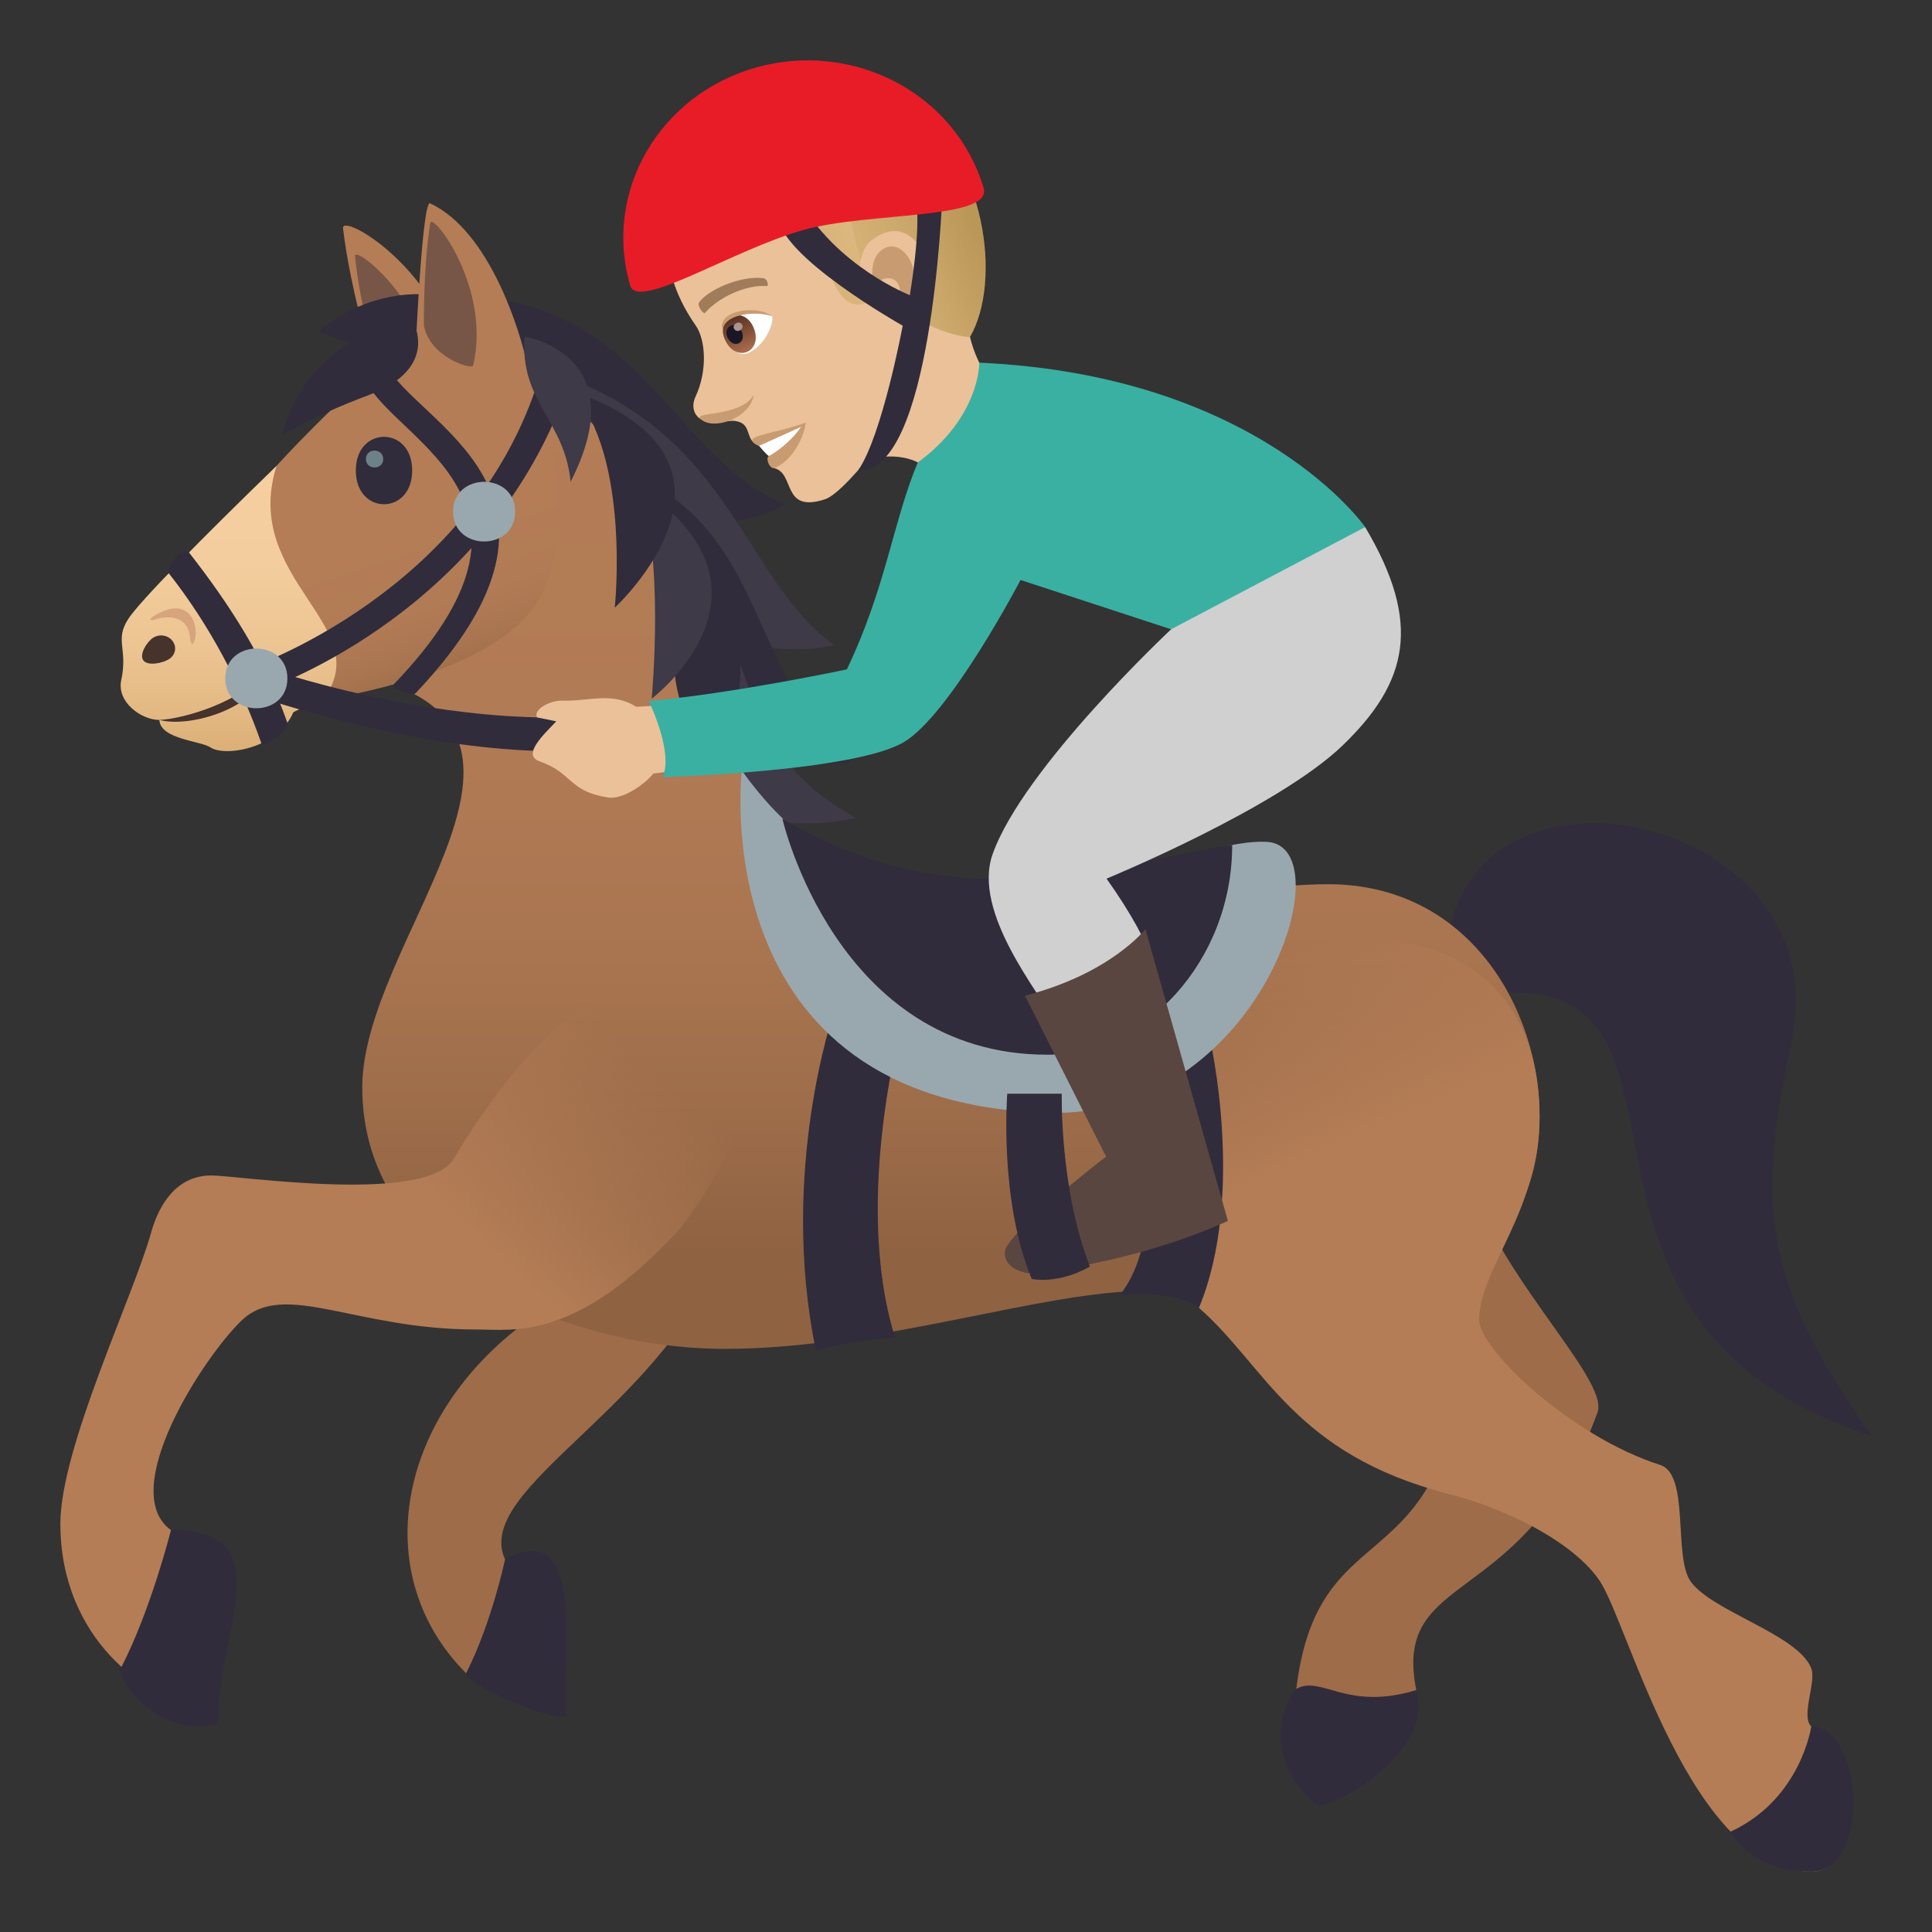 <?xml version="1.0" encoding="utf-8"?>
<!-- Generator: Adobe Illustrator 15.0.0, SVG Export Plug-In . SVG Version: 6.00 Build 0)  -->
<!DOCTYPE svg PUBLIC "-//W3C//DTD SVG 1.1//EN" "http://www.w3.org/Graphics/SVG/1.1/DTD/svg11.dtd">
<svg version="1.1" id="Layer_1" xmlns:x="http://ns.adobe.com/Extensibility/1.0/" xmlns:i="http://ns.adobe.com/AdobeIllustrator/10.0/" xmlns:graph="http://ns.adobe.com/Graphs/1.0/"
	 xmlns="http://www.w3.org/2000/svg" xmlns:xlink="http://www.w3.org/1999/xlink" xmlns:a="http://ns.adobe.com/AdobeSVGViewerExtensions/3.0/"
	 x="0px" y="0px" width="64px" height="64px" viewBox="0 0 64 64" enable-background="new 0 0 64 64" xml:space="preserve">
<rect x="0" y="0" width="64" height="64" fill="#333333" stroke="none"/>
<path fill="#EBC199" d="M28.266,15.633c0.701-0.824,2.105-0.477,2.311-0.178c0.678,0.986,3.348-1.721,2.344-2.752
	c-0.875-0.895-0.922-2.412-0.922-2.412C31.252,10.219,27.361,7.354,28.266,15.633z"/>
<path fill="#EBC199" d="M24.232,4.675c-2.514,1.646-2.641,4.024-1.186,6.108c0.332,0.473,0.395,1.502-0.008,2.361
	c-0.145,0.313-0.047,0.598,0.154,0.727c0.387,0.256,0.891,0.033,1.16,0.074c0.602,0.088,0.281,0.629,0.791,0.824
	c0.232,0.088,0.596-0.33,0.492,0.738c0.717,0.152,0.242,1.508,1.697,1.031c0.766-0.25,3.07-3.373,3.188-4.146
	c0.121-0.811-0.496-1.934-0.496-1.934c1.811-1.529,1.732-3.673,0.434-5.37C28.645,2.714,25.863,3.61,24.232,4.675z"/>
<path fill="#C99B71" d="M25.145,14.77c0.324,0.041,0.324,0.336,0.324,0.336c-0.123,0.055,0.027,0.473,0.207,0.391
	c0.635-0.283,0.973-1.088,1.018-1.502C25.678,14.389,24.387,14.428,25.145,14.77z"/>
<path fill="#FFFFFF" d="M25.145,14.77c0,0,0.252,0.303,0.324,0.336c0.199-0.088,0.781-0.521,1.063-0.963L25.145,14.77z"/>
<linearGradient id="SVGID_1_" gradientUnits="userSpaceOnUse" x1="-743.987" y1="-364.744" x2="-735.677" y2="-364.744" gradientTransform="matrix(0.913 -0.409 0.409 0.913 850.201 37.864)">
	<stop  offset="0" style="stop-color:#BA9757"/>
	<stop  offset="0.646" style="stop-color:#D8B379"/>
	<stop  offset="1" style="stop-color:#E3BE86"/>
	<a:midPointStop  offset="0" style="stop-color:#BA9757"/>
	<a:midPointStop  offset="0.43" style="stop-color:#BA9757"/>
	<a:midPointStop  offset="1" style="stop-color:#E3BE86"/>
</linearGradient>
<path fill="url(#SVGID_1_)" d="M28.877,4.101c-3.221-2.035-7.547,2.006-7.59,2.877c-0.014,0.313,0.43,0.872,0.822,1.185
	c0.813-0.363,2.119-1.765,3.428-1.741c1.941,0.039,1.58,4.112,3.139,3.626C28.92,9.971,30.346,5.173,28.877,4.101z"/>
<linearGradient id="SVGID_2_" gradientUnits="userSpaceOnUse" x1="-743.938" y1="-363.779" x2="-733.683" y2="-363.779" gradientTransform="matrix(0.913 -0.409 0.409 0.913 850.201 37.864)">
	<stop  offset="0" style="stop-color:#E3BE86"/>
	<stop  offset="0.323" style="stop-color:#E0BB83"/>
	<stop  offset="0.589" style="stop-color:#D7B379"/>
	<stop  offset="0.833" style="stop-color:#C8A567"/>
	<stop  offset="1" style="stop-color:#BA9757"/>
	<a:midPointStop  offset="0" style="stop-color:#E3BE86"/>
	<a:midPointStop  offset="0.746" style="stop-color:#E3BE86"/>
	<a:midPointStop  offset="1" style="stop-color:#BA9757"/>
</linearGradient>
<path fill="url(#SVGID_2_)" d="M30.145,3.47c-0.967-0.684-2.572-1.277-5.096-0.141c-2.281,1.027-3.719,2.777-3.762,3.648
	c0.84-0.377,2.906-2.586,4.682-2.188c2.766,0.619,1.902,3.532,2.98,4.634c1.691,1.727,3.184,1.742,3.184,1.742
	C33.207,9.307,32.65,5.241,30.145,3.47z"/>
<path fill="#C99B71" d="M23.199,13.871c0.41,0.414,1.656-0.014,1.77-0.791C24.541,13.82,22.961,13.631,23.199,13.871z"/>
<path fill="#EBC199" d="M28.906,7.932c-0.918,0.662-0.209,3.088,0.77,3.244c0.137,0.02,0.717-0.164,0.76-0.854
	c0.023-0.385,0.463-0.959,0.273-1.602C30.463,7.896,29.816,7.274,28.906,7.932z"/>
<path id="Path_838_" fill="#C99B71" d="M29.148,8.332c-0.217,0.203-0.326,0.607-0.199,1.092c0.801-0.652,1.219,0.389,0.463,0.871
	c0.07,0.088,0.146,0.176,0.236,0.264c0.135-0.559,0.605-0.65,0.629-1.369C30.301,8.539,29.688,7.83,29.148,8.332z"/>
<path fill="#FFFFFF" d="M25.574,10.475c0.078,0.139-0.148,0.871-0.713,1.184c-0.32,0.178-0.559-0.027-0.76-0.273
	C23.535,10.307,25.018,10.117,25.574,10.475z"/>
<linearGradient id="Path_1_" gradientUnits="userSpaceOnUse" x1="-742.68" y1="-361.327" x2="-742.68" y2="-362.608" gradientTransform="matrix(0.913 -0.409 0.409 0.913 850.201 37.864)">
	<stop  offset="0" style="stop-color:#A6694A"/>
	<stop  offset="1" style="stop-color:#4F2A1E"/>
	<a:midPointStop  offset="0" style="stop-color:#A6694A"/>
	<a:midPointStop  offset="0.5" style="stop-color:#A6694A"/>
	<a:midPointStop  offset="1" style="stop-color:#4F2A1E"/>
</linearGradient>
<path id="Path_837_" fill="url(#Path_1_)" d="M24.016,11.254c0.365,0.811,1.299,0.389,0.939-0.42
	C24.617,10.084,23.682,10.504,24.016,11.254z"/>
<path id="Path_836_" fill="#1A1626" d="M24.098,11.176c0.184,0.404,0.65,0.193,0.467-0.209
	C24.398,10.59,23.932,10.799,24.098,11.176z"/>
<path id="Path_835_" fill="#AB968C" d="M24.314,10.883c0.076,0.168,0.348,0.045,0.271-0.123
	C24.516,10.602,24.244,10.725,24.314,10.883z"/>
<path fill="#C99B71" d="M25.574,10.475c-0.477-0.393-1.898-0.199-1.627,0.498C23.92,10.436,24.963,10.27,25.574,10.475z"/>
<path id="Path_834_" fill="#A17C5B" d="M25.299,9.217c-0.736-0.102-1.848,0.375-2.145,0.807c-0.068,0.09,0.143,0.404,0.203,0.338
	c0.453-0.521,1.373-0.941,2.041-0.885C25.486,9.48,25.408,9.227,25.299,9.217z"/>
<path fill="#302C3B" d="M31.207,6.628c0,0-0.9-0.139-0.859,0.074c0.166,0.886-0.209,3.075-0.209,3.075s-2.459-0.959-3.689-3.204
	c-0.104-0.191-0.662,0.342-0.668,0.559c-0.035,1.319,4.121,3.657,4.121,3.657s-0.672,3.613-1.467,4.781
	C30.859,15.742,31.207,6.628,31.207,6.628z"/>
<path fill="#E81C27" d="M25.078,2.228c-3.234,0.891-5.113,4.129-4.201,7.231c0.252,0.854,3.424-1.205,5.77-1.85
	c2.135-0.589,6.246-0.327,5.936-1.38C31.67,3.13,28.311,1.337,25.078,2.228z"/>
<path fill="#302C3B" d="M12.604,10.029c1.723,4.23,9.488,8.965,13.398,6.686C21.732,14.904,21.096,8.539,12.604,10.029z"/>
<path fill="#3E3A47" d="M14.041,11.572c1.121,4.57,8.391,10.941,13.588,9.805C23.92,18.631,24.213,12.277,14.041,11.572z"/>
<path fill="#302C3B" d="M17.367,14.615c-0.158,4.586,5.225,11.42,10.84,10.625C23.922,21.434,26.031,16.055,17.367,14.615z"/>
<path fill="#3E3A47" d="M20.135,17.666c-0.932,4.418,1.963,10.791,8.223,9.428C23.041,24.252,26.129,19.328,20.135,17.666z"/>
<path fill="#9E6C49" d="M48.533,38.396c1.059,15.764-4.707,10.285-5.592,17.551c-0.113,0.916,3.85,1.287,3.975,0.039
	c-0.811-4.041,3.594-2.594,6.004-9.197C53.344,45.625,49.131,41.83,48.533,38.396z"/>
<path fill="#302C3B" d="M59.361,34.369C60.973,26.408,46.672,24,48,33.139c10.266-2.229,1.516,10.34,14,14.432
	C58.172,42.125,58.275,39.725,59.361,34.369z"/>
<path fill="#9E6C49" d="M15.441,55.43c0.838,0.219,3.006-0.037,1.289-3.773c-1.104-2.402,5.502-5.133,7.266-10.482
	C14.357,42.68,10.982,50.961,15.441,55.43z"/>
<path fill="#302C3B" d="M16.73,51.656c0,0-0.436,2.09-1.289,3.773c-0.129,0.254,2.496,1.516,3.307,1.447
	C18.586,55.184,19.502,50.143,16.73,51.656z"/>
<linearGradient id="SVGID_3_" gradientUnits="userSpaceOnUse" x1="31.089" y1="44.684" x2="31.089" y2="12.015">
	<stop  offset="0.097" style="stop-color:#8F6242"/>
	<stop  offset="0.198" style="stop-color:#9A6A48"/>
	<stop  offset="0.398" style="stop-color:#A97550"/>
	<stop  offset="0.634" style="stop-color:#B17B55"/>
	<stop  offset="1" style="stop-color:#B47D56"/>
	<a:midPointStop  offset="0.097" style="stop-color:#8F6242"/>
	<a:midPointStop  offset="0.212" style="stop-color:#8F6242"/>
	<a:midPointStop  offset="1" style="stop-color:#B47D56"/>
</linearGradient>
<path fill="url(#SVGID_3_)" d="M51,36.988c0-3.607-2.375-7.697-7-7.697c-4,0-7.438,1.654-10,2.886
	c-2.85,0.457-7.609-1.763-9.27-6.177c-1.717-4.561-1.305-9.967-7.053-13.395c-3.656-2.184-9.115,1.807-5.074,9.938
	C19.127,24.5,12,31.215,12,36.025c0,5.939,6.934,8.658,12,8.658c5.166,0,10.5-1.924,14-1.924C40.293,42.76,51,45.004,51,36.988z"/>
<path fill="#B47D56" d="M11.363,7.563c-0.066-0.575,3.744,1.646,3.898,5.459c0.014,0.246-1.773,0.02-2.867-0.83
	C12.395,12.191,11.607,9.645,11.363,7.563z"/>
<path fill="#785647" d="M11.76,8.486c-0.039-0.402,2.508,1.594,2.57,4.236c0.006,0.17-1.197-0.205-1.924-0.924
	C12.406,11.799,11.902,9.949,11.76,8.486z"/>
<path fill="#302C3B" d="M10.555,10.982c0,0,4.797,2.15,5.361-0.814C12.766,8.863,10.555,10.982,10.555,10.982z"/>
<linearGradient id="SVGID_4_" gradientUnits="userSpaceOnUse" x1="15.451" y1="24.048" x2="13.439" y2="17.765">
	<stop  offset="0.097" style="stop-color:#8F6242"/>
	<stop  offset="0.198" style="stop-color:#9A6A48"/>
	<stop  offset="0.398" style="stop-color:#A97550"/>
	<stop  offset="0.634" style="stop-color:#B17B55"/>
	<stop  offset="1" style="stop-color:#B47D56"/>
	<a:midPointStop  offset="0.097" style="stop-color:#8F6242"/>
	<a:midPointStop  offset="0.212" style="stop-color:#8F6242"/>
	<a:midPointStop  offset="1" style="stop-color:#B47D56"/>
</linearGradient>
<path fill="url(#SVGID_4_)" d="M17.436,11.943c-0.195-0.854-1.162-4.256-3.189-5.208c-0.244-0.113-0.453,4.317-0.453,4.317
	c-2.725,2.242-4.631,4.379-4.631,4.379s-3.627,3.574,1.516,7.77c5.984-1.084,7.467-2.965,7.666-4.768
	C18.809,14.229,17.436,11.943,17.436,11.943z"/>
<linearGradient id="SVGID_5_" gradientUnits="userSpaceOnUse" x1="7.57" y1="24.882" x2="7.57" y2="15.432">
	<stop  offset="0" style="stop-color:#DBAF76"/>
	<stop  offset="0.131" style="stop-color:#E3B882"/>
	<stop  offset="0.381" style="stop-color:#EDC593"/>
	<stop  offset="0.655" style="stop-color:#F3CD9D"/>
	<stop  offset="1" style="stop-color:#F5CFA0"/>
	<a:midPointStop  offset="0" style="stop-color:#DBAF76"/>
	<a:midPointStop  offset="0.248" style="stop-color:#DBAF76"/>
	<a:midPointStop  offset="1" style="stop-color:#F5CFA0"/>
</linearGradient>
<path fill="url(#SVGID_5_)" d="M9.162,15.432c-2.469,2.393-4.533,4.484-4.912,5.07c-0.463,0.713-0.006,0.973-0.234,2.031
	c-0.154,0.713,0.65,1.314,1.264,1.316c0.027,0.643,1.377,0.693,1.693,0.91c0.457,0.313,2.221,0.061,2.746-1.168
	c0.316-0.164,0.639-0.305,0.959-0.391C12.582,20.764,7.961,19.232,9.162,15.432z"/>
<path fill="#45332C" d="M5.613,21.824c-0.205,0.143-0.709,0.248-0.861,0.057s0.105-0.609,0.311-0.748
	c0.205-0.141,0.496-0.1,0.646,0.092C5.863,21.416,5.82,21.686,5.613,21.824z"/>
<path fill="#45332C" d="M8.787,22.242c-0.262,1.186-2.453,1.883-3.508,1.607C6.105,23.809,7.979,23.258,8.787,22.242z"/>
<path fill="#785647" d="M14.252,7.39c0.064-0.398,2.029,2.138,1.422,4.714c-0.039,0.166-1.482-0.295-1.633-1.35
	C14.041,10.754,14.02,8.844,14.252,7.39z"/>
<path fill="#D6A57C" d="M5.127,20.387c-0.209,0.125-0.172,0.201,0.012,0.135s1.084-0.287,1.16,0.631c0,0,0.051,0.408,0.164,0.002
	C6.574,20.744,6.307,19.689,5.127,20.387z"/>
<path fill="#302C3B" d="M13.654,15.586c0,1.49-1.867,1.49-1.867,0C11.787,14.098,13.654,14.098,13.654,15.586z"/>
<path fill="#6E8189" d="M12.695,15.207c0,0.371-0.574,0.371-0.574,0C12.121,14.834,12.695,14.834,12.695,15.207z"/>
<path fill="#302C3B" d="M24.242,25.359c-0.559-1.883,1.52-2.77-0.975-6.236C21.449,21.23,22.521,24.775,24.242,25.359z"/>
<path fill="#3E3A47" d="M21.588,23.145c0,0,4.762-3.609-0.459-7.043C22.041,18.32,21.588,23.145,21.588,23.145z"/>
<path fill="#302C3B" d="M20.365,20.129c0,0,5.305-4.881-1.424-7.174C20.898,15.105,20.365,20.129,20.365,20.129z"/>
<path fill="#302C3B" d="M46.916,55.986c-2.313,0.709-3.143-0.508-3.975-0.039c-0.197,0.109-1.395,2.103,0.688,3.845
	C43.887,60.005,47.549,58.194,46.916,55.986z"/>
<linearGradient id="SVGID_6_" gradientUnits="userSpaceOnUse" x1="14.392" y1="39.8" x2="21.798" y2="31.738">
	<stop  offset="0" style="stop-color:#B47D56"/>
	<stop  offset="0.746" style="stop-color:#B47D56;stop-opacity:0"/>
	<a:midPointStop  offset="0" style="stop-color:#B47D56"/>
	<a:midPointStop  offset="0.424" style="stop-color:#B47D56"/>
	<a:midPointStop  offset="0.746" style="stop-color:#B47D56;stop-opacity:0"/>
</linearGradient>
<path fill="url(#SVGID_6_)" d="M15.033,38.387C14.135,39.904,7.9,38.939,7,38.939c-1.104,0-1.715,0.885-2,1.91
	c-0.582,2.09-3,7.115-3,9.625c0,3.898,3,5.768,4,5.768c0.625,0,0.529-4.93-0.334-5.553C3.859,49.385,6.742,44.955,8,43.746
	c1.414-1.357,3.752,0.295,7.752,0.295c1.248,0,3.354,0.416,6.807-3.373C28.994,32.06,21.424,27.58,15.033,38.387z"/>
<linearGradient id="SVGID_7_" gradientUnits="userSpaceOnUse" x1="44.355" y1="37.984" x2="40.911" y2="30.049">
	<stop  offset="0" style="stop-color:#B47D56"/>
	<stop  offset="0.746" style="stop-color:#B47D56;stop-opacity:0"/>
	<a:midPointStop  offset="0" style="stop-color:#B47D56"/>
	<a:midPointStop  offset="0.424" style="stop-color:#B47D56"/>
	<a:midPointStop  offset="0.746" style="stop-color:#B47D56;stop-opacity:0"/>
</linearGradient>
<path fill="url(#SVGID_7_)" d="M60,57.191c-0.354-0.342,0.176-1.475,0-1.926c-0.438-1.125-3.305-1.885-4-2.885
	c-0.574-0.824-0.021-3.535-1-3.85c-3-0.961-6-3.848-6-4.809c0-1.684,2-3.609,2-6.734c0-12.004-22.523-3.479-11.283,6.338
	c2.219,1.938,3.133,4.84,8.283,6.168c2.16,0.557,4.215,1.705,5,2.887c0.957,1.443,3,9.62,7,9.62C62,62.001,60.354,57.531,60,57.191z
	"/>
<path fill="#302C3B" d="M5.666,50.676c0,0-0.666,2.666-1.666,4.59c-0.15,0.293,1.16,2.336,3.234,1.846
	C7.125,54.18,9.453,50.676,5.666,50.676z"/>
<path fill="#302C3B" d="M60,57.191c0,0-0.336,2.405-2.672,3.485c0,0,0.672,1.324,2.672,1.324S61.707,57.191,60,57.191z"/>
<path fill="#302C3B" d="M5.59,18.988c1.322,1.678,2.373,3.645,3.068,5.633c0.074,0.211,0.936-0.465,0.861-0.68
	c-0.725-2.066-1.891-3.893-3.26-5.641C6.053,18.031,5.488,18.857,5.59,18.988z"/>
<path fill="#302C3B" d="M37.939,34.939c0,0,0.904,5.834-0.844,7.959c0,0,1.846-0.188,2.621,0.428c1.568-3.781,0.35-8.988,0.348-8.99
	L37.939,34.939z"/>
<path fill="#302C3B" d="M29.949,33.605c0,0-1.744,6.057-0.299,10.707c0,0-1.51,0.094-2.621,0.428
	c-1.234-5.941,0.6-11.223,0.6-11.227L29.949,33.605z"/>
<path fill="#99A8AE" d="M24.574,25.527c0,0-1.318,11,10.129,11.336c7.002,0.207,9.875-8.824,7.271-8.975
	C38.682,27.699,30.162,33.34,24.574,25.527z"/>
<path fill="#302C3B" d="M25.918,27.121c0,0,1.779,7.818,8.785,7.818c3.211,0,6.115-3.1,6.115-6.949
	C37.43,28.436,32.006,30.754,25.918,27.121z"/>
<path fill="#302C3B" d="M19.303,23.748c-3.328,0.154-6.988-0.51-10.373-1.576c-0.727-0.232-1.199,0.658-0.467,0.889
	c3.539,1.117,7.344,1.955,10.84,1.809V23.748z"/>
<path fill="#EBC199" d="M21.979,23.363l-0.906,0.051c-0.787-0.508-1.58-0.176-2.424-0.205c-0.432-0.014-0.984,0.287-0.861,0.555
	l0.639,0.131c-0.385,0.41-1.162,1.113-0.551,1.326c1.117,0.391,0.938,0.994,2.277,1.199c0.488,0.074,1.238-0.465,1.486-0.795
	l0.895-0.113L21.979,23.363z"/>
<path fill="#3AB0A2" d="M28.053,22.174c0,0-3.736,0.797-6.563,1.047c0,0,0.832,1.691,0.461,2.521c0,0,6.291-0.172,7.977-1.15
	c1.527-0.885,3.879-5.379,3.879-5.379l4.988,1.633c0,0,3.639-0.494,6.428-3.387c0,0-3.49-5.027-12.783-5.445
	c0,0,0.041,1.779-2.037,3.307C29.592,17.24,29.35,19.469,28.053,22.174z"/>
<path fill="#D0D0D0" d="M38.795,20.846c0,0-4.896,4.58-5.914,7.451c-0.689,1.945,1.605,4.65,2.047,5.541
	c0,0,2.252,0.094,3.449-1.252c0,0,0.021-1.025-1.721-3.48c0,0,5.654-2.326,7.822-4.414c2.164-2.088,2.641-4.039,0.744-7.232
	L38.795,20.846z"/>
<path fill="#594640" d="M36.639,38.314c0,0-3.283,2.525-3.348,3.137c-0.07,0.613,0.766,0.725,0.766,0.725s3.266-0.229,6.619-1.73
	l-2.732-9.668c0,0-1.145,1.474-3.99,2.205L36.639,38.314z"/>
<path fill="#302C3B" d="M35.172,36.23c0,0-0.074,3.146,0.932,5.725c0,0-0.922,0.576-1.928,0.412
	c-1.09-2.637-0.809-6.137-0.809-6.137H35.172z"/>
<path fill="#302C3B" d="M12.121,12.637c1.086,2.057,6.74,4.002,0.908,10.047c-0.113,0.117,0.633,0.391,0.738,0.281
	c6.322-6.688-0.037-8.904-1.004-10.934C12.563,11.76,12.021,12.504,12.121,12.637z"/>
<path fill="#302C3B" d="M8.674,22.883c0,0,7.117-2.34,9.938-9.543c0.076-0.264-0.668-1.104-0.744-0.844
	c-2.193,7.127-9.631,9.639-9.631,9.639L8.674,22.883z"/>
<path fill="#302C3B" d="M9.35,14.416c0,0,1.066-0.658,2.852-1.324c2.461-0.922,1.439-2.514,1.439-2.514
	C9.92,11.266,9.35,14.416,9.35,14.416z"/>
<path fill="#3E3A47" d="M18.902,15.961c2.162-4.248-1.527-4.809-1.527-4.809C17.219,13.326,18.703,13.904,18.902,15.961z"/>
<path fill="#99A8AE" d="M9.52,22.475c0,1.316-2.057,1.316-2.057,0C7.463,21.154,9.52,21.154,9.52,22.475z"/>
<path fill="#99A8AE" d="M17.066,16.951c0,1.316-2.057,1.316-2.057,0C15.01,15.631,17.066,15.631,17.066,16.951z"/>
</svg>
